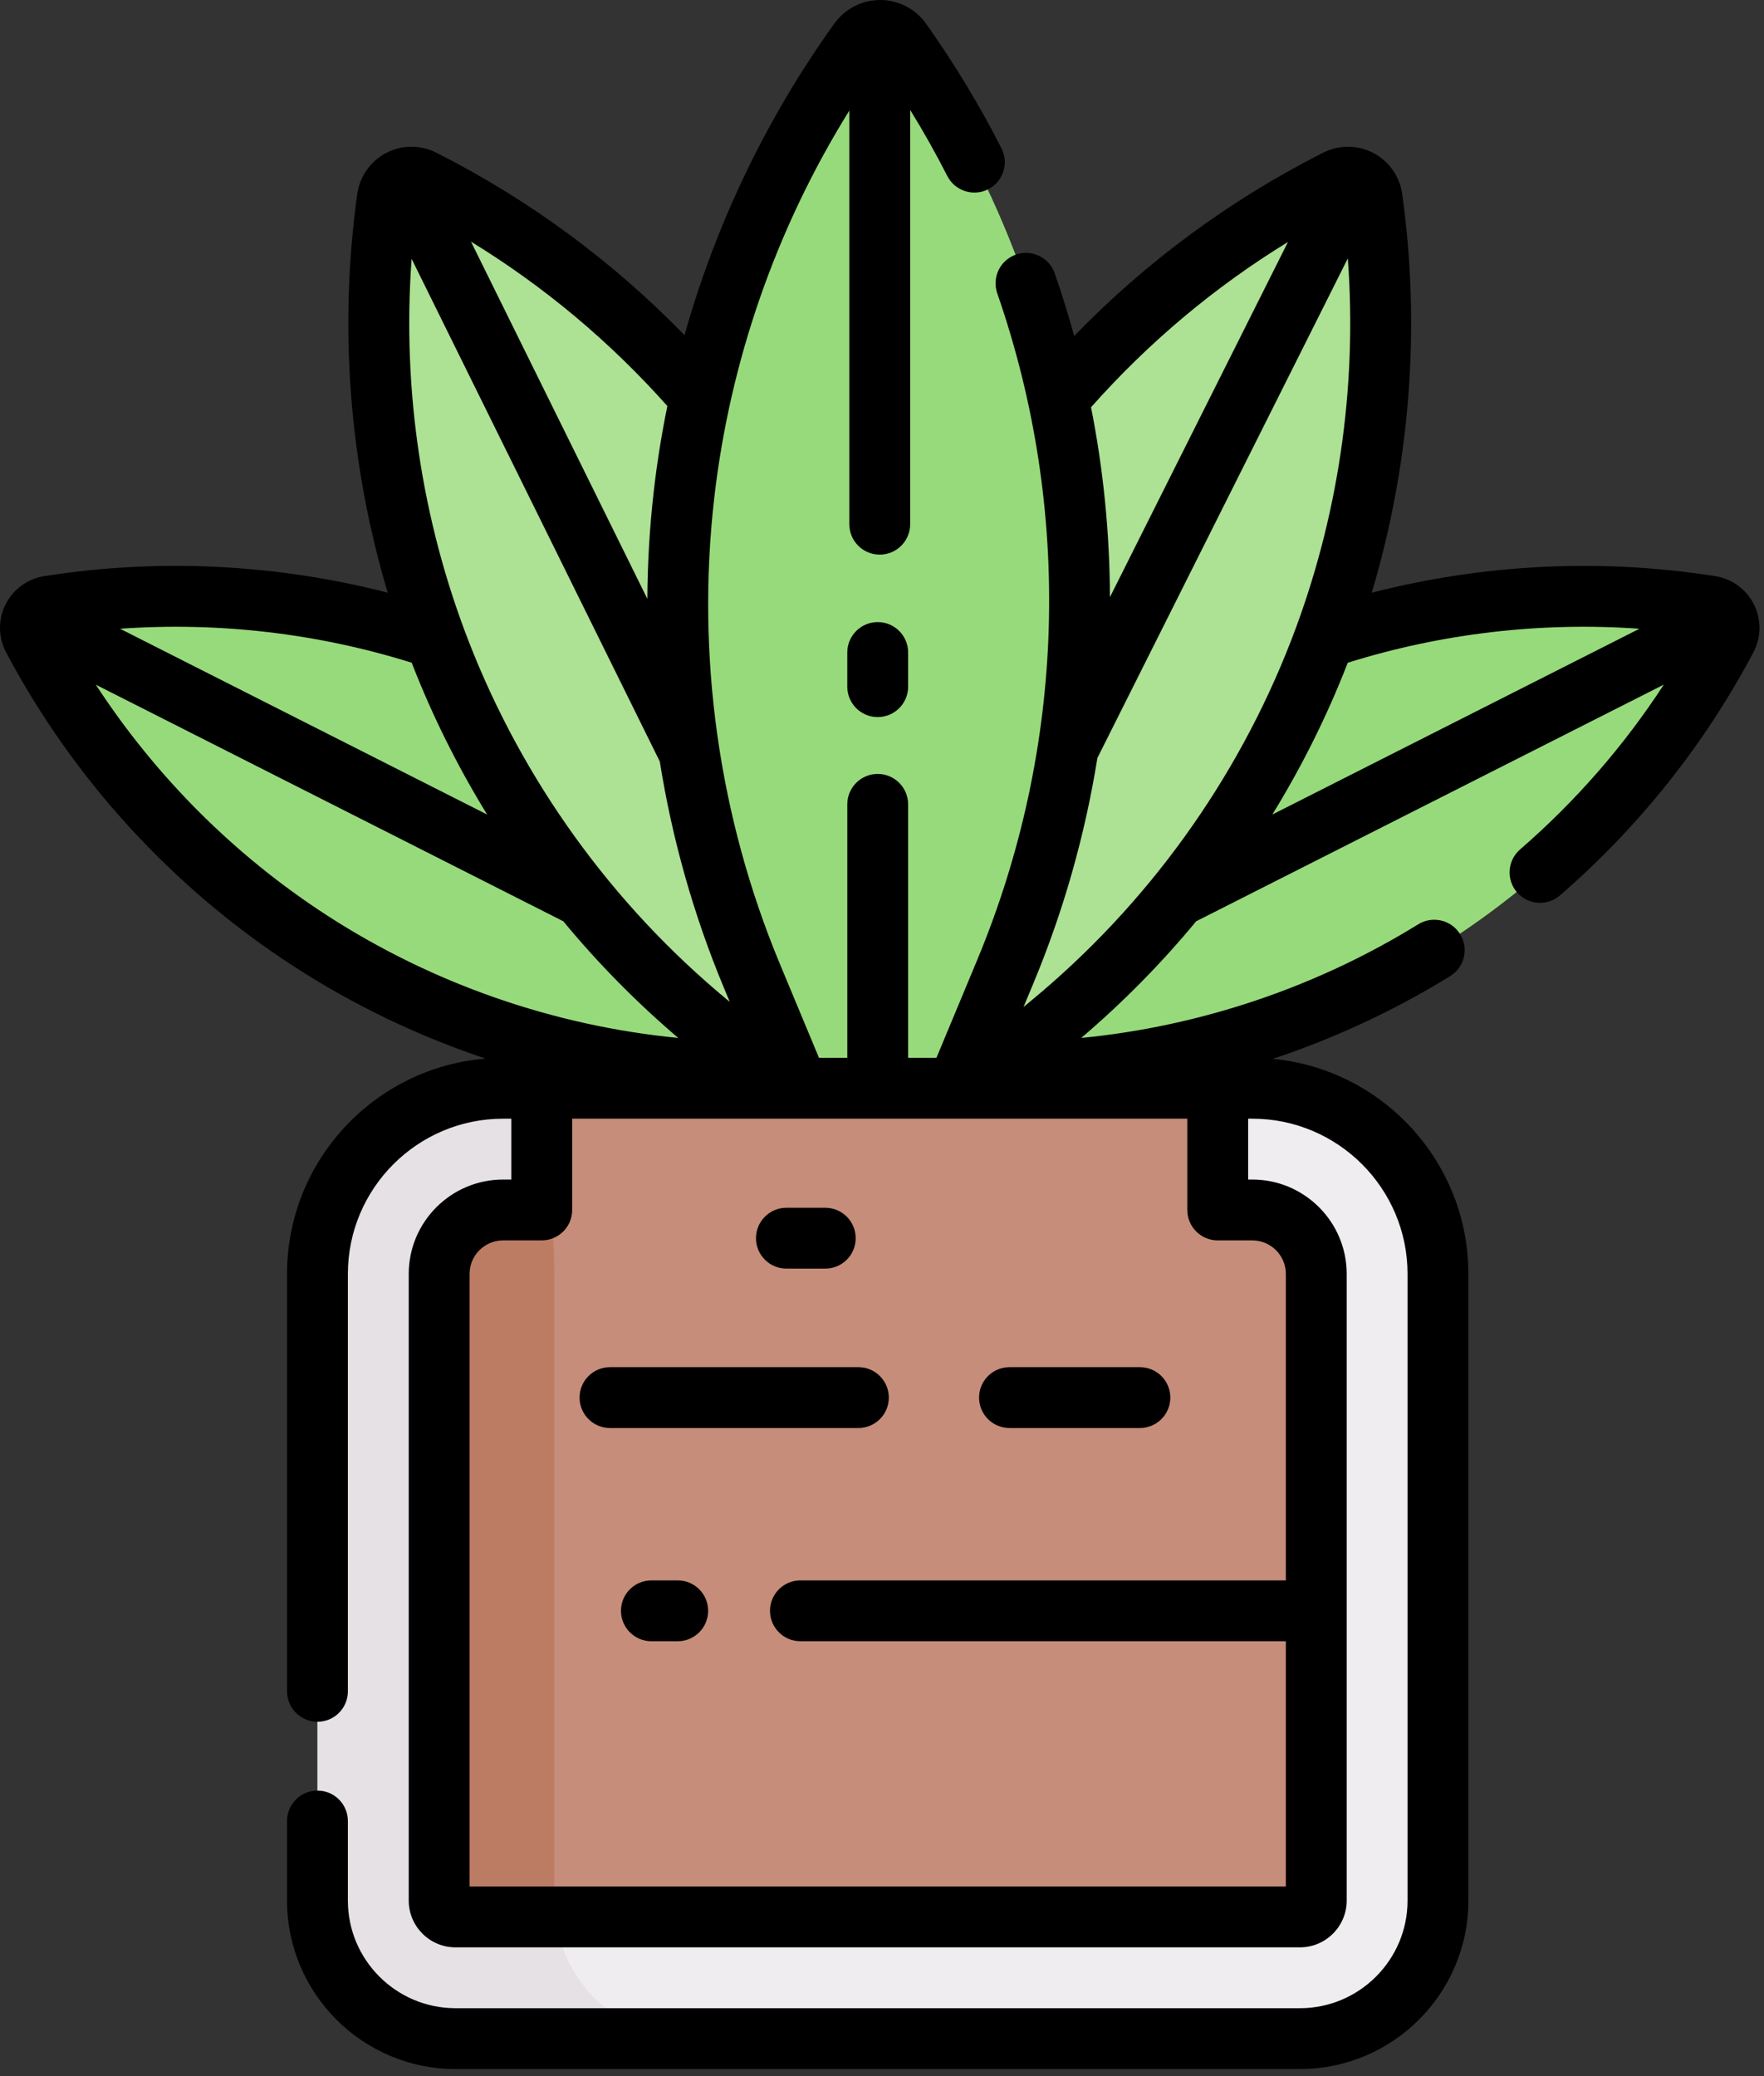 <svg width="226" height="266" viewBox="0 0 226 266" fill="none" xmlns="http://www.w3.org/2000/svg">
<rect x="0" y="0" width="226" height="266" fill="#333333" stroke="none"/>
<path d="M59.576 82.667C44.229 77.539 27.668 75.975 11.165 78.417L12.94 83.186L10.385 86.759C27.893 116.472 59.013 135.752 93.632 138.019L102.529 138.606L111.306 140.436V103.258L59.576 82.667Z" fill="#97DA7B"/>
<path d="M118.421 86.482L89.713 50.903C80.68 40.408 69.727 31.479 57.244 24.673L54.601 28.475L49.483 26.503C44.358 66.094 59.887 105.591 90.68 131.082L100.752 139.417L121.165 156.38L118.421 86.482Z" fill="#ADE194"/>
<path d="M219.157 83.591L216.954 80.336L216.508 77.288C200.534 75.175 184.546 76.801 169.694 81.763L110.155 126.368V139.94L126.742 137.703L135.639 137.115C170.829 134.811 202.409 114.933 219.747 84.382L219.157 83.591Z" fill="#97DA7B"/>
<path d="M175.946 26.609L169.922 27.616L168.189 24.666C155.7 31.472 144.743 40.404 135.706 50.903L103.057 118.108L107.64 147.337L124.668 139.417L134.74 131.081C165.505 105.614 181.034 66.165 175.946 26.609Z" fill="#ADE194"/>
<path d="M116.608 6.929L112.71 9.497L108.812 7.06C94.286 28.048 86.829 52.663 86.829 77.475C86.829 93.564 89.963 109.737 96.345 125.053L101.692 137.884L109.628 155.366H115.963L123.208 137.884L128.789 124.497C144.937 85.745 140.314 41.484 116.608 6.929Z" fill="#97DA7B"/>
<path d="M184.23 163.204V243.481C184.23 253.251 176.31 261.171 166.545 261.171H58.355C48.59 261.171 40.67 253.251 40.67 243.481V163.204C40.67 150.066 51.319 139.418 64.456 139.418H160.444C173.582 139.418 184.23 150.066 184.23 163.204Z" fill="#EFEDEF"/>
<path d="M71.007 243.481V163.204C71.007 150.066 81.656 139.418 94.793 139.418H64.456C51.319 139.418 40.67 150.066 40.67 163.204V243.481C40.67 253.251 48.59 261.171 58.355 261.171H88.692C78.927 261.171 71.007 253.251 71.007 243.481Z" fill="#E5E1E5"/>
<path d="M168.639 163.204V243.481C168.639 244.64 167.699 245.58 166.545 245.58H58.355C57.202 245.58 56.261 244.64 56.261 243.481V163.204C56.261 158.697 59.949 155.008 64.456 155.008H67.421C68.519 155.008 69.409 154.119 69.409 153.02V139.937V139.418H156.011V139.937V153.02C156.011 154.118 156.9 155.008 157.999 155.008H160.444C164.952 155.008 168.639 158.696 168.639 163.204Z" fill="#C68D7A"/>
<path d="M69.409 153.02C69.409 154.119 68.519 155.008 67.421 155.008H64.456C59.949 155.008 56.261 158.696 56.261 163.204V243.481C56.261 244.64 57.202 245.58 58.355 245.58H71.135C71.054 244.891 71.007 244.192 71.007 243.481V163.204C71.007 150.066 67.585 139.418 80.723 139.418H69.409V139.937V153.02Z" fill="#BC7C63"/>
<path d="M224.714 77.435C223.746 75.5 221.892 74.146 219.759 73.812L219.578 73.783C205.021 71.505 190.017 72.265 175.744 75.933C180.677 59.431 182.031 41.952 179.648 24.85C179.336 22.607 177.95 20.642 175.942 19.595C173.934 18.547 171.53 18.535 169.513 19.562L169.334 19.653C157.47 25.69 146.833 33.544 137.622 43.042C136.88 40.349 136.051 37.672 135.129 35.016C134.422 32.983 132.203 31.906 130.167 32.614C128.134 33.32 127.059 35.541 127.765 37.575C137.446 65.439 136.532 95.777 125.19 122.998L119.973 135.52H116.348V103.046C116.348 100.894 114.604 99.149 112.451 99.149C110.297 99.149 108.553 100.894 108.553 103.046V135.52H104.928L99.942 123.552C92.101 104.733 89.183 84.08 91.504 63.825C93.522 46.209 99.472 29.195 108.813 14.167V67.155C108.813 69.308 110.558 71.053 112.711 71.053C114.864 71.053 116.609 69.308 116.609 67.155V14.082C118.309 16.842 119.9 19.669 121.363 22.541C122.34 24.46 124.689 25.223 126.605 24.246C128.524 23.269 129.287 20.922 128.31 19.004C125.53 13.544 122.323 8.235 118.778 3.222L118.657 3.05C117.312 1.149 115.119 0.008 112.791 0C112.782 0 112.773 0 112.764 0C110.446 0 108.256 1.123 106.903 3.006C98.212 15.104 91.717 28.656 87.697 42.939C78.508 33.489 67.907 25.669 56.086 19.653L55.909 19.563C53.891 18.535 51.487 18.548 49.478 19.595C47.471 20.643 46.085 22.607 45.772 24.85C43.39 41.95 44.743 59.425 49.674 75.926C35.402 72.259 20.397 71.505 5.839 73.784L5.666 73.811C3.529 74.146 1.675 75.5 0.707 77.434C-0.26 79.369 -0.234 81.665 0.78 83.576C9.427 99.882 22.188 113.803 37.685 123.831C45.342 128.786 53.594 132.738 62.204 135.62C47.99 136.772 36.775 148.699 36.775 163.204V216.679C36.775 218.831 38.52 220.576 40.673 220.576C42.826 220.576 44.57 218.831 44.57 216.679V163.205C44.57 152.238 53.492 143.316 64.459 143.316H65.51V151.111H64.459C57.791 151.111 52.366 156.536 52.366 163.205V243.483C52.366 246.787 55.054 249.476 58.358 249.476H166.544C169.848 249.476 172.536 246.787 172.536 243.483V163.205C172.536 156.536 167.112 151.111 160.443 151.111H159.911V143.316H160.443C171.41 143.316 180.332 152.238 180.332 163.205V243.483C180.332 251.086 174.146 257.271 166.544 257.271H58.357C50.755 257.271 44.569 251.086 44.569 243.483V233.29C44.569 231.137 42.825 229.392 40.672 229.392C38.519 229.392 36.774 231.137 36.774 233.29V243.483C36.774 255.384 46.456 265.066 58.357 265.066H166.543C178.444 265.066 188.126 255.384 188.126 243.483V163.205C188.126 148.828 177.11 136.98 163.076 135.649C171.017 133.002 178.661 129.452 185.801 125.042C187.632 123.91 188.2 121.509 187.069 119.678C185.937 117.847 183.535 117.279 181.704 118.41C168.641 126.48 153.774 131.484 138.524 132.972C143.865 128.419 148.796 123.419 153.247 118.027L213.164 87.707C208.058 95.551 201.892 102.631 194.751 108.821C193.124 110.231 192.949 112.692 194.359 114.319C195.13 115.208 196.215 115.663 197.305 115.663C198.21 115.663 199.12 115.35 199.857 114.711C210.019 105.901 218.358 95.427 224.64 83.576C225.654 81.665 225.681 79.37 224.714 77.435ZM165.012 31L142.202 76.502C142.175 68.36 141.374 60.214 139.781 52.173C147.151 43.867 155.605 36.769 165.012 31ZM92.746 126.551L93.496 128.351L93.165 128.077C78.426 115.875 66.973 99.998 60.046 82.161C53.998 66.586 51.512 49.786 52.735 33.158L84.531 97.553C86.112 107.482 88.861 117.228 92.746 126.551ZM85.499 52.016C84.763 55.625 84.179 59.269 83.758 62.938C83.233 67.521 82.963 72.123 82.938 76.72L60.343 30.959C69.717 36.7 78.146 43.758 85.499 52.016ZM52.749 84.904C52.76 84.93 52.769 84.957 52.779 84.983C55.399 91.73 58.637 98.207 62.409 104.349L15.379 80.549C27.96 79.653 40.703 81.129 52.749 84.904ZM12.274 87.715L72.171 118.025C76.623 123.418 81.554 128.418 86.896 132.971C70.908 131.415 55.419 126.023 41.918 117.287C30.075 109.622 19.961 99.5 12.274 87.715ZM156.013 158.907H160.442C162.812 158.907 164.74 160.835 164.74 163.205V202.464H102.549C100.396 202.464 98.651 204.209 98.651 206.362C98.651 208.514 100.396 210.259 102.549 210.259H164.74V241.681H60.16V163.205C60.16 160.835 62.088 158.907 64.458 158.907H69.407C71.56 158.907 73.305 157.161 73.305 155.009V143.316H152.115V155.009C152.115 157.162 153.86 158.907 156.013 158.907ZM132.254 128.077L131.131 129.007L132.385 125.998C136.282 116.646 139.016 106.947 140.596 97.104L172.681 33.098C173.914 49.745 171.43 66.567 165.375 82.161C158.446 99.998 146.994 115.875 132.254 128.077ZM172.641 84.983C172.651 84.957 172.66 84.931 172.67 84.905C184.717 81.129 197.463 79.653 210.042 80.549L163.01 104.349C166.783 98.208 170.02 91.73 172.641 84.983Z" fill="black"/>
<path d="M112.45 79.695C110.297 79.695 108.552 81.441 108.552 83.593V87.967C108.552 90.12 110.297 91.865 112.45 91.865C114.603 91.865 116.348 90.12 116.348 87.967V83.593C116.348 81.44 114.603 79.695 112.45 79.695Z" fill="black"/>
<path d="M86.826 202.464H83.455C81.302 202.464 79.558 204.209 79.558 206.361C79.558 208.514 81.302 210.259 83.455 210.259H86.826C88.979 210.259 90.724 208.514 90.724 206.361C90.724 204.209 88.979 202.464 86.826 202.464Z" fill="black"/>
<path d="M109.975 175.148H78.151C75.998 175.148 74.254 176.893 74.254 179.046C74.254 181.198 75.998 182.943 78.151 182.943H109.975C112.128 182.943 113.873 181.198 113.873 179.046C113.873 176.893 112.128 175.148 109.975 175.148Z" fill="black"/>
<path d="M146.042 175.148H129.335C127.182 175.148 125.437 176.893 125.437 179.046C125.437 181.198 127.182 182.943 129.335 182.943H146.042C148.195 182.943 149.94 181.198 149.94 179.046C149.94 176.893 148.194 175.148 146.042 175.148Z" fill="black"/>
<path d="M100.753 162.523H105.731C107.885 162.523 109.629 160.778 109.629 158.625C109.629 156.473 107.885 154.728 105.731 154.728H100.753C98.6 154.728 96.855 156.473 96.855 158.625C96.855 160.778 98.6 162.523 100.753 162.523Z" fill="black"/>
</svg>
